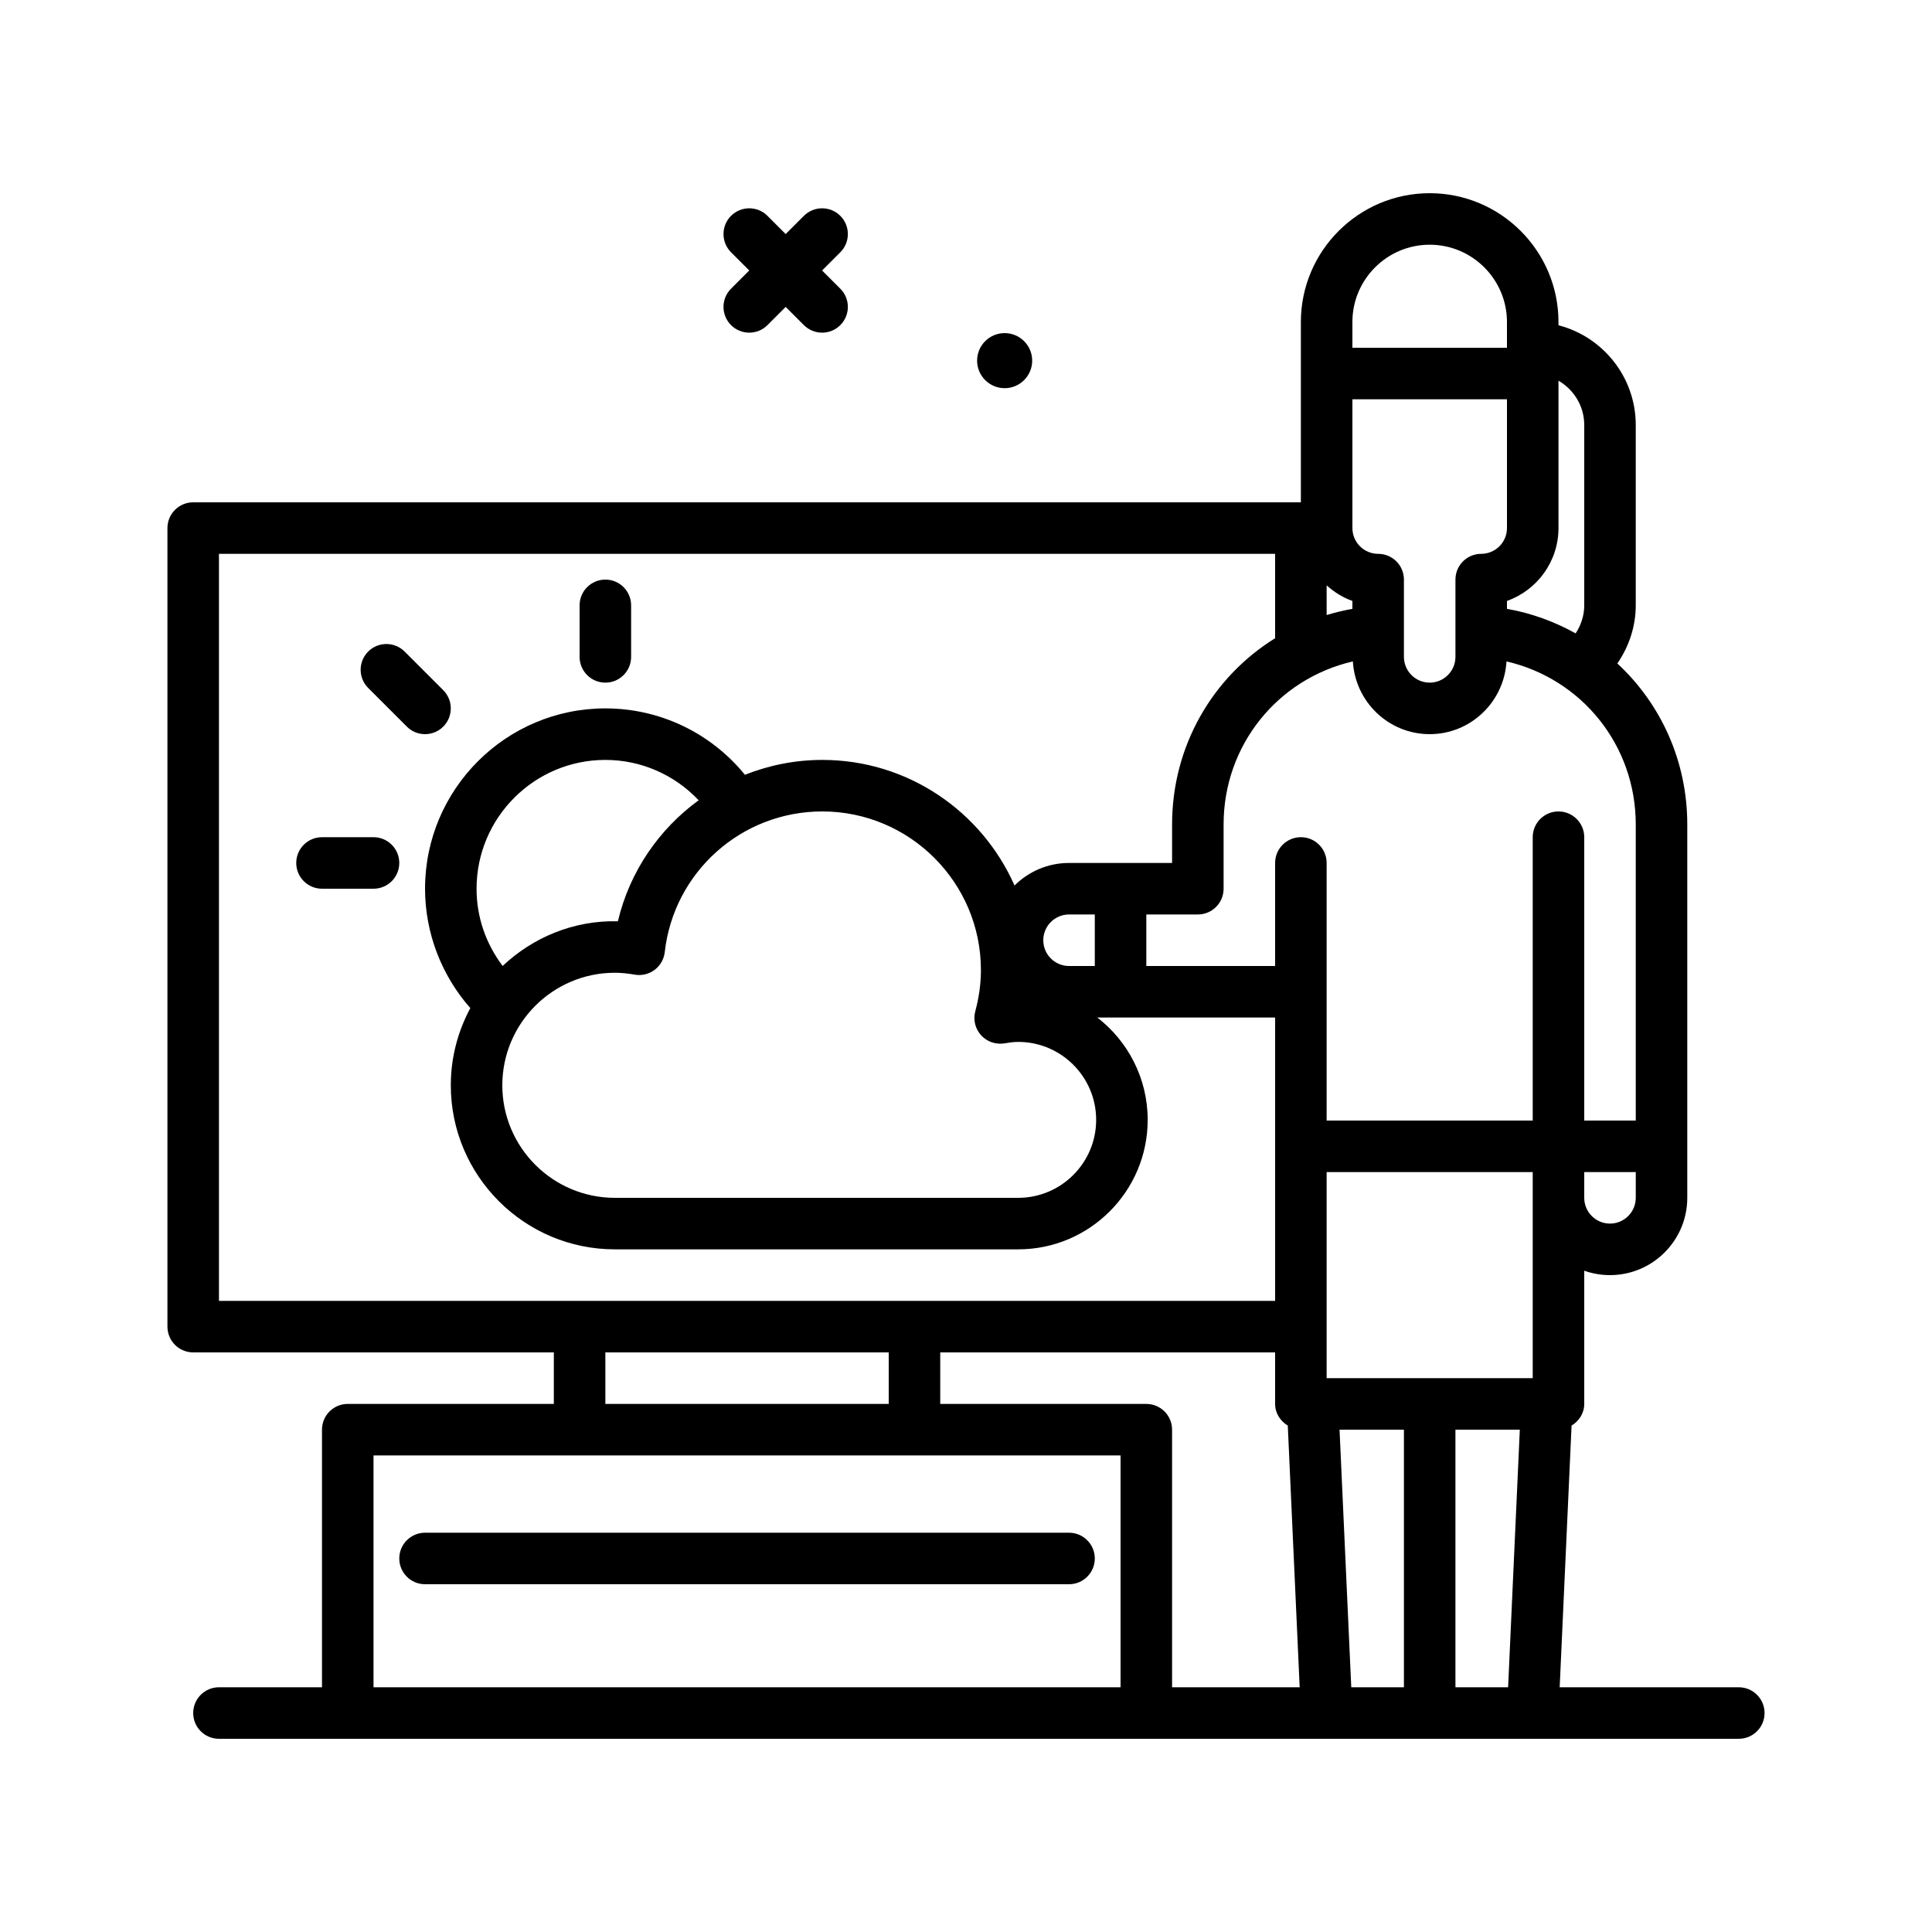 <svg id="weather" enable-background="new 0 0 300 300" height="512" viewBox="0 0 300 300" width="512" xmlns="http://www.w3.org/2000/svg"><g><path d="m270 262h-27.814l1.847-40.635c1.155-.701 1.967-1.914 1.967-3.365v-20.684c1.252.441 2.598.684 4 .684 6.617 0 12-5.383 12-12v-57.977c0-9.885-4.142-18.781-10.858-24.999 1.812-2.639 2.858-5.756 2.858-9.024v-28c0-7.441-5.107-13.715-12-15.492v-.508c0-11.027-8.973-20-20-20s-20 8.973-20 20v28h-172c-2.209 0-4 1.789-4 4v124c0 2.211 1.791 4 4 4h56v8h-32c-2.209 0-4 1.789-4 4v40h-16c-2.209 0-4 1.789-4 4s1.791 4 4 4h236c2.209 0 4-1.789 4-4s-1.791-4-4-4zm-92-44h-32v-8h52v8c0 1.451.812 2.664 1.967 3.365l1.847 40.635h-19.814v-40c0-2.211-1.791-4-4-4zm60-32v28h-32v-32h32zm-29.996 36h9.996v40h-8.177zm17.996 0h9.996l-1.818 40h-8.178zm24-32c-2.205 0-4-1.793-4-4v-4h8v4c0 2.207-1.795 4-4 4zm4-61.977v45.977h-8v-44c0-2.211-1.791-4-4-4s-4 1.789-4 4v44h-32v-40c0-2.211-1.791-4-4-4s-4 1.789-4 4v16h-20v-8h8c2.209 0 4-1.789 4-4v-9.977c0-12.321 8.416-22.626 20.072-25.317.374 6.283 5.553 11.294 11.928 11.294 6.376 0 11.555-5.011 11.929-11.295 11.657 2.692 20.071 12.993 20.071 25.318zm-175.946 21.971c-2.603-3.439-4.054-7.574-4.054-11.994 0-11.027 8.973-20 20-20 5.56 0 10.744 2.31 14.488 6.265-6.153 4.481-10.711 11.059-12.541 18.79-6.885-.168-13.206 2.515-17.893 6.939zm17.421 1.057c.953 0 1.961.094 3.082.293 1.082.188 2.203-.078 3.088-.738.883-.664 1.453-1.66 1.576-2.758 1.4-12.453 11.916-21.848 24.463-21.848 13.582 0 24.633 11.051 24.633 24.633 0 2.09-.295 4.242-.875 6.398-.354 1.32-.012 2.73.912 3.738.92 1.008 2.297 1.465 3.641 1.242.689-.121 1.389-.223 2.111-.223 6.676 0 12.105 5.43 12.105 12.105s-5.43 12.107-12.106 12.107h-62.63c-9.635 0-17.475-7.84-17.475-17.473 0-9.636 7.84-17.476 17.475-17.476zm66.525-5.051c0-2.207 1.795-4 4-4h4v8h-4c-2.205 0-4-1.793-4-4zm68-60c-2.209 0-4 1.789-4 4v12c0 2.207-1.795 4-4 4s-4-1.793-4-4v-12c0-2.211-1.791-4-4-4-2.205 0-4-1.793-4-4v-20h24v20c0 2.207-1.795 4-4 4zm-24 4.893c1.159 1.044 2.5 1.891 4 2.423v1.227c-1.367.242-2.699.568-4 .963zm40-24.893v28c0 1.571-.494 3.067-1.335 4.353-3.25-1.815-6.828-3.134-10.665-3.812v-1.225c4.656-1.652 8-6.102 8-11.316v-22.887c2.38 1.388 4 3.94 4 6.887zm-24-28c6.617 0 12 5.383 12 12v4h-24v-4c0-6.617 5.383-12 12-12zm-188 48h164v13.105c-9.688 6.007-16 16.715-16 28.918v5.977h-16c-3.301 0-6.292 1.341-8.464 3.504-5.065-11.469-16.53-19.504-29.852-19.504-4.234 0-8.281.833-12.011 2.309-5.294-6.494-13.182-10.309-21.673-10.309-15.439 0-28 12.562-28 28 0 6.833 2.54 13.451 7.032 18.539-1.924 3.581-3.032 7.661-3.032 11.988 0 14.047 11.428 25.473 25.475 25.473h62.631c11.086 0 20.105-9.02 20.105-20.105 0-6.462-3.07-12.214-7.822-15.895h27.611v44h-164zm60 124h44v8h-44zm-36 16h116v36h-116z"/><path d="m156 60.276c2.362 0 4.277-1.915 4.277-4.276s-1.915-4.276-4.277-4.276-4.276 1.915-4.276 4.276 1.914 4.276 4.276 4.276z"/><path d="m113.516 50.484c.781.781 1.805 1.172 2.828 1.172s2.047-.391 2.828-1.172l2.828-2.828 2.828 2.828c.781.781 1.805 1.172 2.828 1.172s2.047-.391 2.828-1.172c1.562-1.562 1.562-4.094 0-5.656l-2.828-2.828 2.828-2.828c1.562-1.562 1.562-4.094 0-5.656s-4.094-1.562-5.656 0l-2.828 2.828-2.828-2.828c-1.562-1.562-4.094-1.562-5.656 0s-1.562 4.094 0 5.656l2.828 2.828-2.828 2.828c-1.563 1.563-1.563 4.094 0 5.656z"/><path d="m166 238h-100c-2.209 0-4 1.789-4 4s1.791 4 4 4h100c2.209 0 4-1.789 4-4s-1.791-4-4-4z"/><path d="m94 106c2.209 0 4-1.789 4-4v-8c0-2.211-1.791-4-4-4s-4 1.789-4 4v8c0 2.211 1.791 4 4 4z"/><path d="m58 130h-8c-2.209 0-4 1.789-4 4s1.791 4 4 4h8c2.209 0 4-1.789 4-4s-1.791-4-4-4z"/><path d="m68.828 112.828c1.562-1.562 1.562-4.094 0-5.656l-6-6c-1.562-1.562-4.094-1.562-5.656 0s-1.562 4.094 0 5.656l6 6c.781.781 1.805 1.172 2.828 1.172s2.047-.391 2.828-1.172z"/></g></svg>
